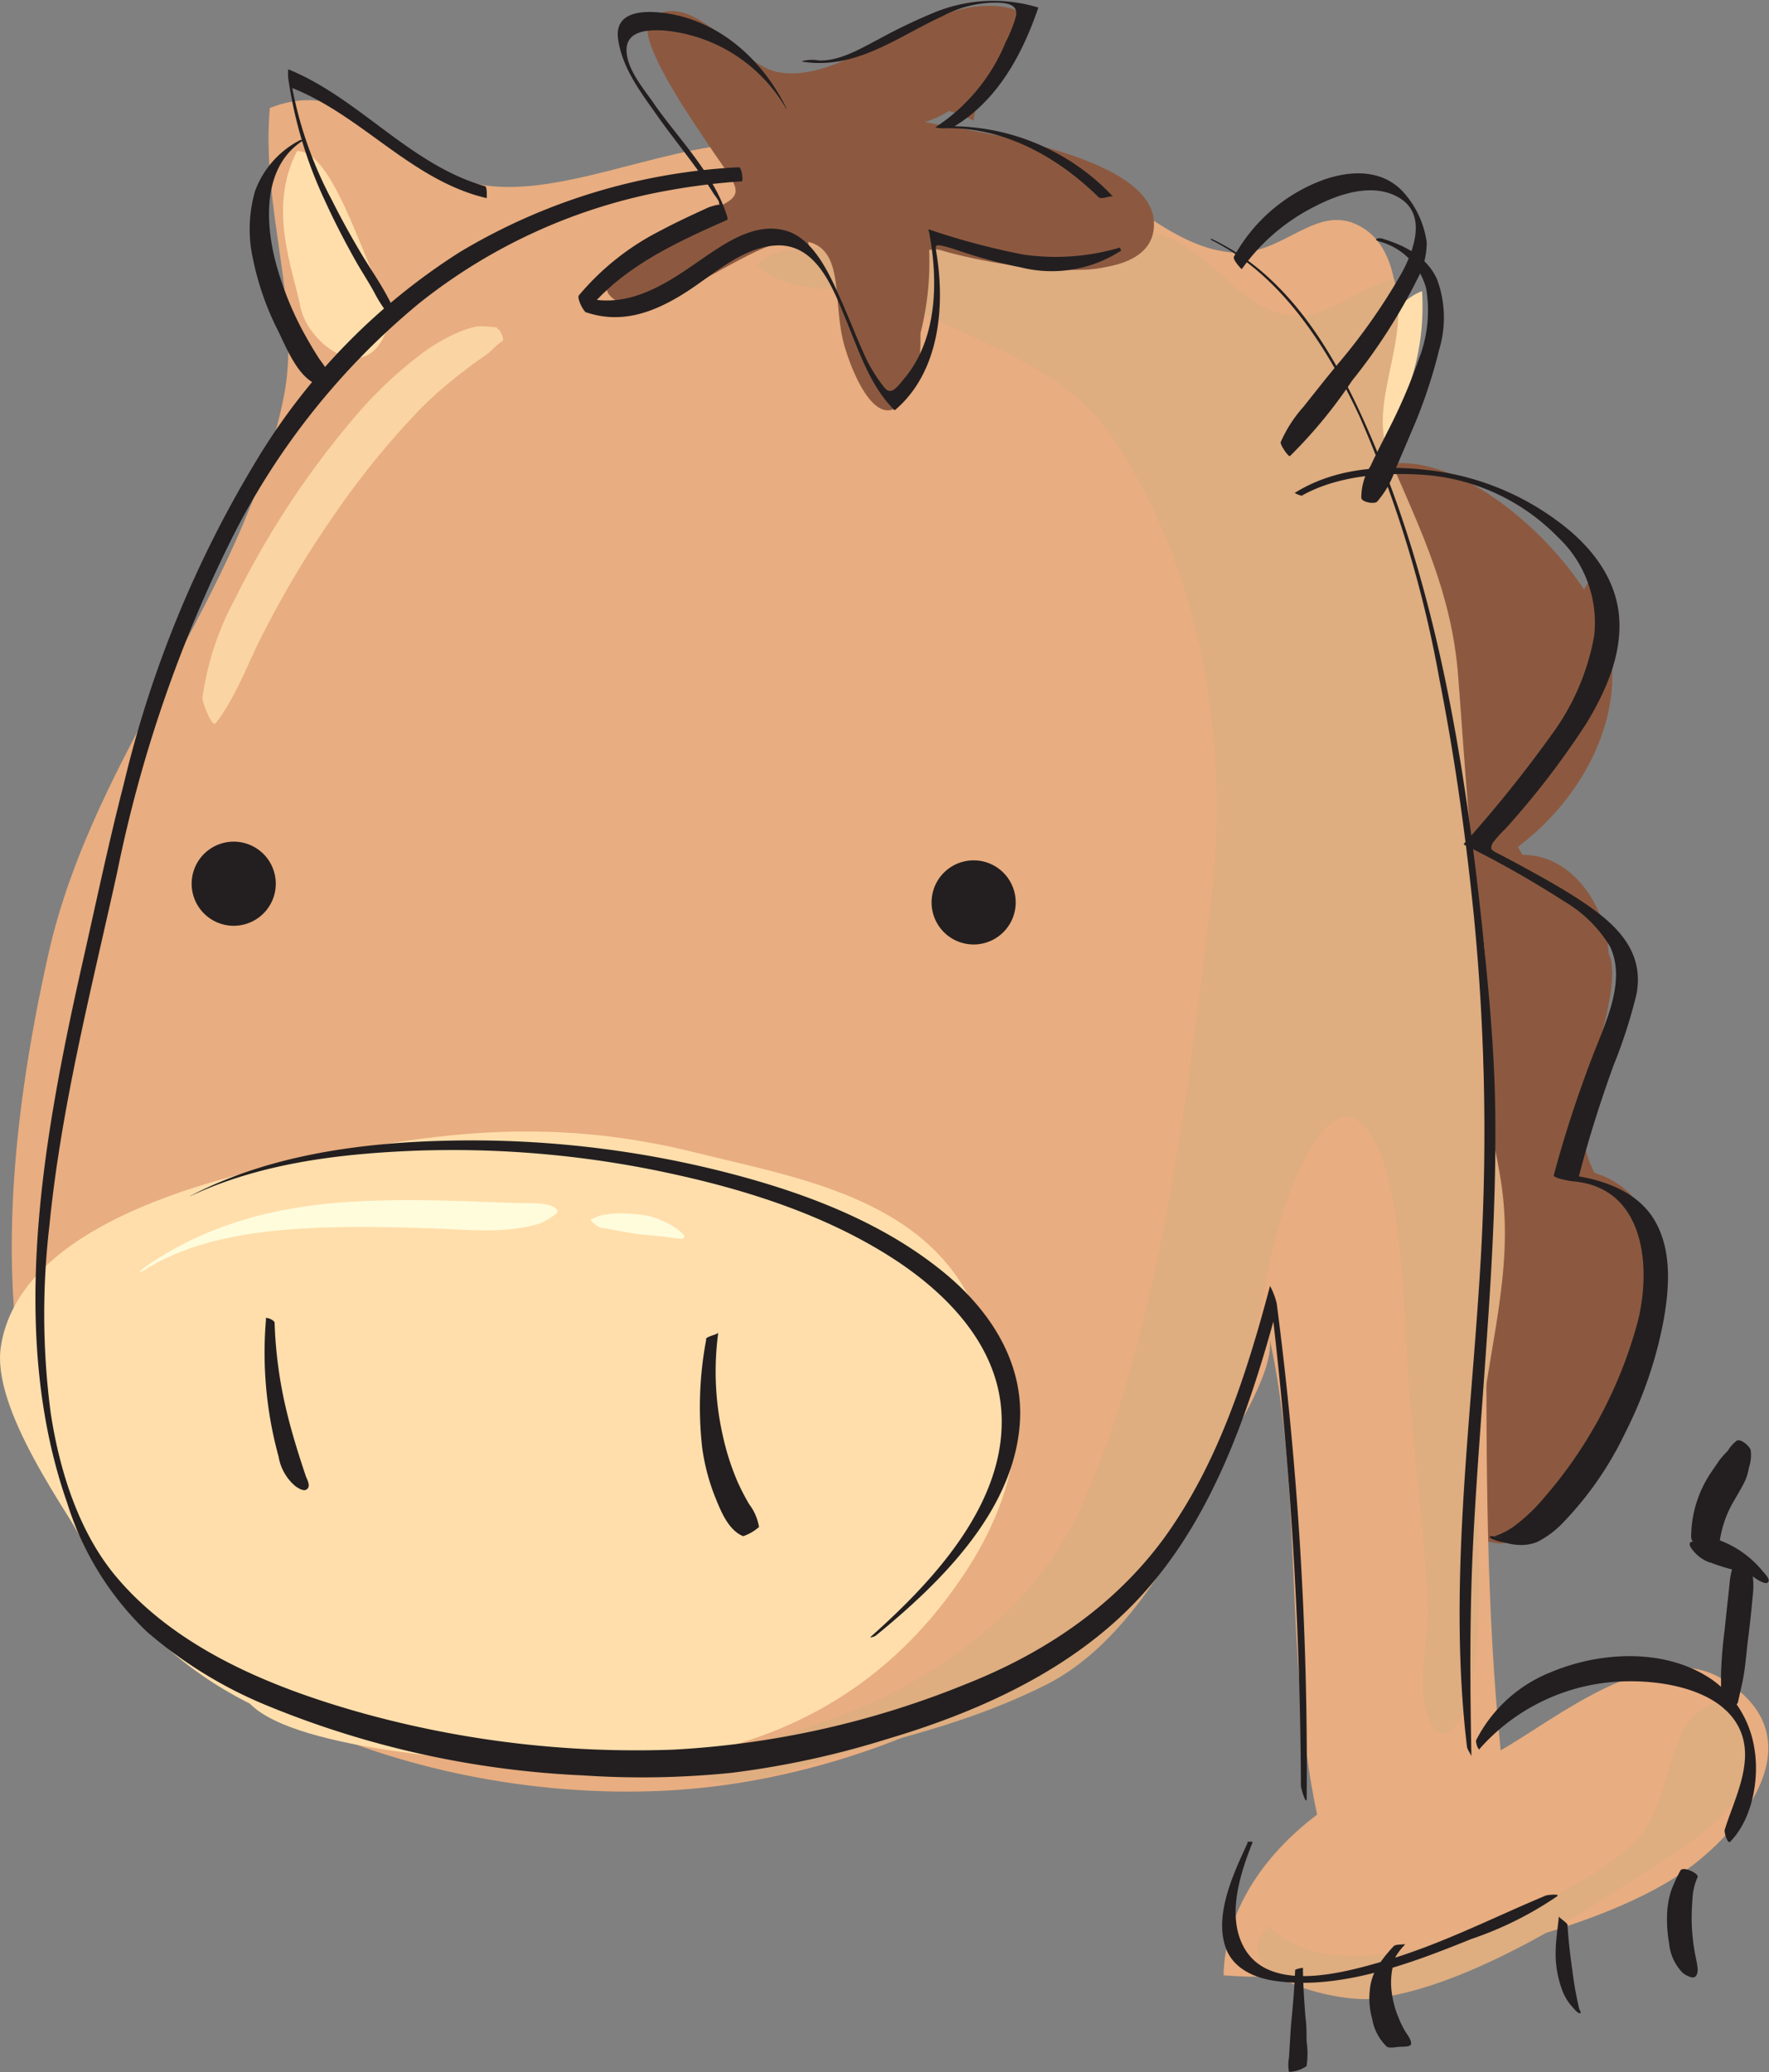 <svg xmlns="http://www.w3.org/2000/svg" viewBox="0 0 140.89 165.03"><rect x="0" y="0" width="140.89" height="165.03" fill="#808080" stroke="none"/><defs><style>.cls-1{isolation:isolate;}.cls-2,.cls-3{fill:#8c5940;}.cls-3,.cls-6,.cls-8{mix-blend-mode:multiply;}.cls-4{fill:#e8ad80;}.cls-5,.cls-8{fill:#ffdeab;}.cls-6{fill:#dead80;}.cls-7{fill:#fad4a3;}.cls-9{fill:#fffcdc;}.cls-10{fill:#231f20;}</style></defs><title>horse_1</title><g class="cls-1"><g id="Layer_2" data-name="Layer 2"><g id="Layer_1-2" data-name="Layer 1"><path class="cls-2" d="M107.1,39c6.94-6.33,19.92,6.38,21.11,12.9,1.36,7.38-4.21,15.07-10.81,18,5.7-4.12,10.9,1.5,10.73,7.28-.2,7.07-3.4,10.84-7.09,16.36a1.48,1.48,0,0,1,.25.25c10.78-2.38,12.93,7.63,9.15,15.61-2.27,4.78-4.83,12.66-10.88,13.7-8.87,1.52-4.1-16.11-3.92-21,.3-8.14.81-16.38-.65-24.42-1.38-7.55-2.57-15.13-4.53-22.5-1.15-4.29-.87-14.45-4-17.18" transform="translate(0 -0.4)"/><path class="cls-3" d="M127.15,45.9c-1.65,1.73-2.35,5.75-4,8s-3.65,4.45-5.34,6.81c-1.82,2.56-3.18,4.35-1,6.93,1.62,1.91,4.48,3.1,6.62,3.91-1.3-2.26-3.52-3.75-2.83-6.46.43-1.72,2.71-4,3.77-5.44,1.94-2.61,6.46-10.07,2.72-12.73" transform="translate(0 -0.4)"/><path class="cls-3" d="M126.16,76.47a68.79,68.79,0,0,1-6.48,13.14c-2.12,3.36-1.86,3.83,1.88,4.94,1.9.56,4.72,1.87,6.53.9-2.62-3.24-2.31-6.3-1.27-10.11.41-1.48,3.72-11.36-.66-9.2" transform="translate(0 -0.4)"/><path class="cls-3" d="M129.12,100.14c.42.11.4-.4.68,0-.12,4.81-4.29,23.84-12.51,17.5-1.73,2.07-.14,6.13,2.64,5.64,2.12-.38,5.7-4.58,6.89-6.33,1.39-2,7.21-15.59,3-15.79" transform="translate(0 -0.4)"/><path class="cls-4" d="M110.1,40c-.36-5,3.81-18-1.49-21.41-3.72-2.4-6.41,2.43-10.73,1.89C93.27,20,89.6,15.69,85.3,14.18c-8.06-2.82-17.56-2.8-26-2.37-7,.37-15.13,4.49-21.25,3.25C31.74,13.78,28.64,6.18,21.49,9c-.72,8,2.56,15.87,1.1,23.06C19.35,47.91,7.5,60.3,3.88,76.27.81,89.85-1.36,107.93,5.29,120.84c8.77,17,32.72,23.87,50.8,21.92,10.93-1.18,23.62-6,31.45-14,3.29-3.37,14.53-17.49,13.55-21.85,2.7,12,1.17,25.7,3.81,38-4.34,3.28-7.35,7.78-7.45,12.8,10,.83,29-2.6,37.12-8.58,4.31-3.18,10.22-10.46,2.55-15.05-5.45-3.26-13.44,3.38-17.6,5.71-2.29-22.32,0-46.21-2.25-68.85C116.16,59.89,110.85,50.57,110.1,40Z" transform="translate(0 -0.4)"/><path class="cls-5" d="M74,125.81c-6.35,12.12-22.76,15.28-35.19,14.67s-24.33-4.36-31.06-15.61C5.29,120.72-.7,112.61.07,107.63c1.39-9,14.68-12.79,22.06-14.43,11.63-2.59,21.34-4,33.31-1,7.44,1.85,16.73,3.36,21.2,10.53C81.74,110.87,78,118.27,74,125.81Z" transform="translate(0 -0.4)"/><path class="cls-5" d="M110.05,37.35c-1.48-3.34-3.65-4.23-2-7.82.84-1.81,3.21-5.26,5.21-5.94.29,5-1.22,8.8-3.55,13.1" transform="translate(0 -0.4)"/><path class="cls-5" d="M31.49,25.52c-2-2.08-4.63-13.21-7.83-13.09-2.36,4.54-.35,9.31.27,12.43s6.07,7.15,7.25.3" transform="translate(0 -0.4)"/><path class="cls-6" d="M67.34,140c5.63-1.48,10.69-2.78,16-5.44,6-3.05,9.86-9.88,13-15.67,4.52-8.48,3.29-18.25,7.7-26.44,3.51-6.51,6-1.47,6.87,3.37.94,5.13,1,10.89,1.39,16.15.45,5.45,1.21,10.92,1.41,16.46.08,2.41-.84,5.93-.12,8.22,1.17,3.72,3,1,3.57-1.92,1.23-6,.22-12.82.6-18.81.43-6.69,2.57-13,2-19.62-.3-3.67-1.52-7.21-1.82-10.88-.29-3.44.71-6.83.19-10.24-1.09-7-1.45-13.85-2-21-.52-6.48-2.89-11.36-5.4-17.16-2-4.55,1.75-9.31.29-14.43-4.4,1.32-6.51,4.79-11.2,1.77-1.78-1.14-3.16-2.8-4.9-4-2.9-2-4-1.33-7.21-1.07-5.08.42-9.91-2.41-14.77-1.8-2.33.29-4.66,1.84-6.94,2.47-1.85.51-4.33-.08-5.64,1.54,1.63,1.78,4.56,1.86,6.9,2,3.27.2,4.36.87,7.11,2.24,5.28,2.63,10.82,4.37,14.34,9.64,7,10.46,9.26,24.31,7.77,36.63-1.84,15.25-4,34.06-10.25,48.17-4.55,10.25-15.36,16.54-26.25,19-1,.24-3.07.77-3.56,1.9C54.87,144.42,66.1,140.34,67.34,140Z" transform="translate(0 -0.4)"/><path class="cls-2" d="M78.83.86C73,.8,67,7.17,61.89,6.13c-3-.61-6.74-6.68-10-4.3C50.18,3,55.37,10.33,56.47,12c2.74,4.06,3.32,3.88-1.29,5.73-1.76.71-10,5.1-5.61,6.85,3,1.18,9.8-4.65,13.24-5,4.92-.44,3.27,4.57,4.5,8.56,1,3.26,3.27,7.47,5.35,3,1.56-3.38-.4-7.87,1.3-11.13,3.29,1.23,18.35,4.41,17.94-2-.34-5.3-14.37-7.13-18.23-7.89C77.21,9.13,86.7,1,78.83.86Z" transform="translate(0 -0.4)"/><path class="cls-3" d="M80.8,1.52c-2.51-.1-7.66,4.94-8.51,7.18A12.94,12.94,0,0,1,77.54,10C78,6.53,80.28,4,81.46.86" transform="translate(0 -0.4)"/><path class="cls-3" d="M88.36,18.29c-3-.39-6.06.53-9.21.32-3-.19-4.63-1.71-7.17-2.25-1.15,2.88-.21,8.58,1.19,11.1A22.91,22.91,0,0,0,74,20.31c3.91-.63,17.26,5.56,17-3A8.15,8.15,0,0,0,88,18.61" transform="translate(0 -0.4)"/><path class="cls-3" d="M49.24,24.86c3.89-2.48,9.12-3.87,13.48-5.55.47.66,1.2.91,1.67,1.49.36-5-4.06-2.36-6.6-1.29-2.28,1-7.27,2.41-8.55,4.36" transform="translate(0 -0.4)"/><path class="cls-6" d="M101,153.73c4.6,5,15.84,1.19,20.84-1.33,2.88-1.45,6.2-3.12,8.54-5.51,2.51-2.55,2.47-8.29,4.7-10,3.95-3.1,4.93,3.21,3.65,5.92s-5.08,5-7.48,6.53c-5.93,3.9-14.84,9.47-22,10.24-2.82.3-12-1.87-8.2-5.8" transform="translate(0 -0.4)"/><path class="cls-7" d="M39.59,26.48a13,13,0,0,0-1.51-.1,7.17,7.17,0,0,0-1.63.51,13.89,13.89,0,0,0-2.86,1.67A33.32,33.32,0,0,0,27.92,34a70.47,70.47,0,0,0-9.21,14.11A22.88,22.88,0,0,0,16.12,56c0,.32.74,2.36,1.06,2,1.68-2.17,2.64-5,3.89-7.37a79.93,79.93,0,0,1,5.58-9.27A65.21,65.21,0,0,1,33.45,33a33,33,0,0,1,3.43-3c.53-.41,1.08-.83,1.65-1.2s.92-.87,1.48-1.23c.2-.13-.2-1-.42-1Z" transform="translate(0 -0.4)"/><path class="cls-8" d="M66.79,97.83c-.55,2.76,2.3,4.7,3.26,7.72.79,2.49,2.45,9.24,1.55,11.56-2.07,5.38-7.81,12.32-12.53,15.42-11.38,7.5-27,1.35-39.93,2,.38,4.68,16.18,5.81,20.18,6.2,15.21,1.47,29-1.89,37.7-15.33,7.22-11.13,4.54-23-9.27-26.12" transform="translate(0 -0.4)"/><path class="cls-8" d="M60,122.81c4-2-.4-13-.57-16C50.09,104.74,54.56,125.41,60,122.81Z" transform="translate(0 -0.4)"/><path class="cls-8" d="M22,105.06c-2.47,2.34-2.08,16.6,3.28,12.06,3.59-3-.78-16-3.28-11.09" transform="translate(0 -0.4)"/><path class="cls-9" d="M11.68,101.43c4.34-2.64,9.85-3.16,14.81-3.29,2.6-.07,5.21,0,7.81.08,2.85.09,5.87.47,8.64-.37.18,0,1.54-.79,1.47-1-.3-.79-2.52-.61-3.25-.64L37,96.06c-3.08-.1-6.17-.14-9.25.06-5.81.37-11.32,1.79-16.14,5.15-.68.48-.59.57.1.16Z" transform="translate(0 -0.4)"/><path class="cls-9" d="M48,98.19c1.16.2,2.31.46,3.49.56l1.48.14a9.13,9.13,0,0,0,1.37.16l.08,0c0-.12.05-.09.09-.17s-.35-.43-.41-.47a4.84,4.84,0,0,0-.91-.58c.67.4.8.47.38.21a2.82,2.82,0,0,0-.38-.21l-.49-.23a5.06,5.06,0,0,0-1.25-.4,12.22,12.22,0,0,0-1.7-.16,8,8,0,0,0-1.55.09,2.78,2.78,0,0,0-.63.16,4.61,4.61,0,0,1-.51.22c-.14,0,.24.32.28.35a1.71,1.71,0,0,0,.66.36Z" transform="translate(0 -0.4)"/><path class="cls-10" d="M21.94,71.18A3.35,3.35,0,1,1,19,67.45,3.35,3.35,0,0,1,21.94,71.18Z" transform="translate(0 -0.4)"/><path class="cls-10" d="M80.87,72.67a3.35,3.35,0,1,1-2.93-3.73A3.35,3.35,0,0,1,80.87,72.67Z" transform="translate(0 -0.4)"/><path class="cls-10" d="M58.83,13.72a47.87,47.87,0,0,0-22.2,6.75A50.46,50.46,0,0,0,20.54,36.88,89.84,89.84,0,0,0,9.86,62.83c-1.19,4.61-2.17,9.28-3.22,13.93-1.09,4.82-2.1,9.66-2.82,14.55-1.39,9.53-1.7,19.56,1.53,28.78a24.14,24.14,0,0,0,6.33,10.24,34.91,34.91,0,0,0,9.84,6,74.82,74.82,0,0,0,24.92,5.46,70.1,70.1,0,0,0,11.86-.21,70.44,70.44,0,0,0,12.33-2.68c7-2.07,14.11-5.22,19.35-10.46,4.88-4.87,7.78-11.23,9.9-17.69.66-2,1.24-4,1.8-6.06l-.54-1.38a339.42,339.42,0,0,1,2.47,39.29c0,.25.45,1.7.46,1a285.33,285.33,0,0,0-2.39-39.41,5.84,5.84,0,0,0-.53-1.38c-1.86,7-4.11,14.07-8.38,20-4,5.5-9.61,9.25-15.87,11.72a71.94,71.94,0,0,1-23.3,5.21,81.6,81.6,0,0,1-24.73-2.91c-7.16-2-14.88-5.13-19.73-11-2.92-3.55-4.42-8.42-5.1-12.89a60.24,60.24,0,0,1-.11-14.88c.94-9.56,3.35-18.87,5.41-28.23A107.42,107.42,0,0,1,18.5,43.21,58,58,0,0,1,33.3,24.62a44.29,44.29,0,0,1,20.07-9.08,52.23,52.23,0,0,1,5.72-.7c.11,0,0-1.14-.26-1.12Z" transform="translate(0 -0.4)"/><path class="cls-10" d="M96.44,19.5c5.6,2.77,9.25,8.54,11.81,14a92.56,92.56,0,0,1,6.39,21c1.24,6.28,2.12,12.62,2.76,19a176.65,176.65,0,0,1,.43,28.82c-.78,12.29-2.47,24.84-1,37.14,0,.25.36.7.36.83-.11-5.64-.15-11.25.13-16.9s.77-11.44,1.15-17.17c.41-5.93.71-11.88.61-17.83-.08-4.44-.49-8.86-.94-13.27-1.43-13.83-3.69-28.15-9.39-40.93-2.61-5.88-6.25-11.95-12.3-14.79,0,0,0,0,0,0Z" transform="translate(0 -0.4)"/><path class="cls-10" d="M103.67,39.88c2.92-1.66,6.87-1.91,10.14-1.63a16.58,16.58,0,0,1,10.26,4.92,9.33,9.33,0,0,1,2.89,7.9A18.87,18.87,0,0,1,123.51,59a100.36,100.36,0,0,1-6.93,8.61.16.16,0,0,0,.11.1,80.81,80.81,0,0,1,7.85,4.45,10.43,10.43,0,0,1,3.67,3.59c1.39,2.81-.48,6.36-1.46,9a94.71,94.71,0,0,0-3,9.24c-.07.24,1.36.48,1.53.49,5.65.47,6.26,6.67,5.18,11.08A35.32,35.32,0,0,1,123,119.65a14,14,0,0,1-2.47,2.34,5.88,5.88,0,0,1-1,.56c-.55.26-.74.13.12.34-.11,0-1-.27-1-.09s.91.4,1,.41c-.28-.07.61.15.78.17a4.74,4.74,0,0,0,.75.06,3.44,3.44,0,0,0,1.23-.23,7.61,7.61,0,0,0,2.21-1.69,26.92,26.92,0,0,0,4.81-7,33.25,33.25,0,0,0,3.07-9c.44-2.48.65-5.33-.56-7.64-1.46-2.83-4.84-3.75-7.79-4l1.53.49c.77-3.07,1.73-6.07,2.8-9.05a41.32,41.32,0,0,0,1.85-5.71c.7-3.62-1.82-5.78-4.62-7.61-1.28-.83-2.6-1.58-3.94-2.31-.78-.43-1.56-.85-2.35-1.26-.56-.3-.84-.34-.51-.93a10,10,0,0,1,1-1.11,66.21,66.21,0,0,0,6.41-8.34c1.53-2.51,2.84-5.41,2.64-8.41-.22-3.31-2.4-5.93-5-7.81a21.27,21.27,0,0,0-10.29-4c-3.63-.42-7.41-.14-10.56,1.83,0,0,.54.29.69.2Z" transform="translate(0 -0.4)"/><path class="cls-10" d="M38.63,15.23c-6-1.71-10-7-15.67-9.31a3.66,3.66,0,0,0,0,.74,34.41,34.41,0,0,0,2.93,9.75c.76,1.67,1.61,3.3,2.51,4.9.47.81,1,1.62,1.43,2.42a10.15,10.15,0,0,0,1.41,2.06,8.8,8.8,0,0,0-.12-1.26c-.68-1.39-1.6-2.67-2.39-4s-1.58-2.76-2.29-4.18a31.41,31.41,0,0,1-3.3-9.72v.73c5.67,2.19,9.6,7.41,15.62,8.82,0,0,.06-.9-.13-.95Z" transform="translate(0 -0.4)"/><path class="cls-10" d="M23.94,11.54a7.44,7.44,0,0,0-3.63,4.09,10.94,10.94,0,0,0-.15,5.45,22.5,22.5,0,0,0,2,5.69c.66,1.35,1.59,3.72,3.13,4.26.18.07.84,0,.92-.2.23-.63-.52-1.45-.84-1.94-.47-.73-.9-1.48-1.31-2.24a25.53,25.53,0,0,1-2.12-5.42c-.84-3.27-1-7.65,2.26-9.68.06-.05-.2,0-.25,0Z" transform="translate(0 -0.4)"/><path class="cls-10" d="M98.91,21.82a15.83,15.83,0,0,1,5.85-5c1.94-1,4.61-1.89,6.66-.68,2.24,1.32,1.2,4.16.25,5.94a47.39,47.39,0,0,1-5,7.17c-1,1.19-1.91,2.36-2.86,3.55A10.6,10.6,0,0,0,102,35.61c-.07.18.62,1.21.74,1.11a38,38,0,0,0,4.94-6,45.09,45.09,0,0,0,5.19-8.07,6.1,6.1,0,0,0,.76-2.94,7.49,7.49,0,0,0-1.68-3.8c-1.64-2-4.16-2-6.46-1.22a13.41,13.41,0,0,0-7.21,6.14c-.14.24.59,1,.61,1Z" transform="translate(0 -0.4)"/><path class="cls-10" d="M109.85,19.63a5.25,5.25,0,0,1,3.74,3.77A10.6,10.6,0,0,1,113,29a44.34,44.34,0,0,1-2.5,5.79c-.45.9-.92,1.79-1.34,2.71a4.69,4.69,0,0,0-.74,2.54c0,.34,1,.53,1.25.32a7.44,7.44,0,0,0,1.46-2.57c.43-1,.86-2,1.28-3a40.27,40.27,0,0,0,2.21-6.54,8.83,8.83,0,0,0-.16-5.59c-.82-1.82-2.56-2.71-4.38-3.26-.3-.09-.76.06-.26.22Z" transform="translate(0 -0.4)"/><path class="cls-10" d="M62.62,9C60.74,5.16,57.3,2.05,53,1.45c-1.67-.23-4.1-.21-3.77,2.08s1.78,4.19,3,5.92c1.51,2.16,3.24,4.17,4.63,6.41.09.13.41.52.41.69s.1.14.08.2c.06-.17-.89.15-.93.17-1.29.59-2.57,1.18-3.82,1.85a20.66,20.66,0,0,0-6.5,5.16c-.16.21.35,1.26.58,1.34,2.94,1,5.59-.07,8.08-1.68,2.13-1.39,4.37-3.47,7-3.64,3.29-.2,4.6,3.46,5.65,6S69.3,31.09,71.17,33a.13.13,0,0,0,.11.06c3.53-3,4-8.19,3.31-12.46-.11-.66-.15-.76.55-.6s1.34.42,2,.62a37.72,37.72,0,0,0,4.15,1.07,10.14,10.14,0,0,0,8-1.33s-.08-.25-.11-.24a18,18,0,0,1-7.69.55,56,56,0,0,1-7.5-2c-.1,0,0,.15,0,.19.75,3.88.68,8.56-2,11.72-.22.26-.62.81-.94.92s-.51-.08-.78-.45A12.2,12.2,0,0,1,69,29c-.69-1.49-1.27-3-1.94-4.53-.89-2-2.17-5.07-4.51-5.71-2.55-.7-5,1.15-7,2.51-2.86,2-5.89,3.88-9.47,2.69l.57,1.34c2.9-3.63,7.12-5.55,11.27-7.39.06,0,0-.23,0-.25-1-3.3-3.76-6.08-5.71-8.82C51.41,7.62,49.91,6,49.9,4.39s1.85-1.63,3-1.56a12.53,12.53,0,0,1,9.72,6.24c0,.1,0,0,0-.07Z" transform="translate(0 -0.4)"/><path class="cls-10" d="M88.65,16.06a17.75,17.75,0,0,0-13.46-5.6l.71.07C79.44,8.44,81.42,4.74,82.7,1l0,0a12.37,12.37,0,0,0-8.37.43A45.11,45.11,0,0,0,70,3.51c-1.41.74-3.18,1.8-4.83,1.7a2.81,2.81,0,0,0-1,0c-.06,0-.46.07-.19.11,4.22.64,7.52-2,11.12-3.65A9,9,0,0,1,79.21.61c.85,0,1.93.08,1.7,1.11a11.69,11.69,0,0,1-.82,2.05,14.78,14.78,0,0,1-5.61,6.78,3.32,3.32,0,0,0,.71.07c4.69-.16,9.06,2.28,12.31,5.49.22.21,1-.17,1.15-.05Z" transform="translate(0 -0.4)"/><path class="cls-10" d="M15.11,95.68c5.49-2.6,11.73-3.38,17.73-3.63a81.71,81.71,0,0,1,21,1.9c6.16,1.36,12.4,3.42,17.69,6.94,4,2.68,7.75,6.59,8.2,11.63.66,7.33-5.32,13.72-10.35,18.2-.21.18.3,0,.37-.06,5.08-4.15,10.88-9.79,11.46-16.74.43-5.13-2.54-9.45-6.43-12.5-5.06-4-11.36-6.26-17.54-7.8a81.88,81.88,0,0,0-21.49-2.38c-7,.15-14.37,1.14-20.62,4.42,0,0,0,0,0,0Z" transform="translate(0 -0.4)"/><path class="cls-10" d="M21.19,105.41a31.25,31.25,0,0,0,1,11,3.92,3.92,0,0,0,1.34,2.35c.17.12.59.4.83.29.44-.21.14-.74,0-1.08-.6-1.79-1.16-3.58-1.59-5.42a34.73,34.73,0,0,1-.9-6.81c0-.2-.72-.52-.73-.31Z" transform="translate(0 -0.4)"/><path class="cls-10" d="M56.25,107.06a28.8,28.8,0,0,0-.33,8.59,16.69,16.69,0,0,0,1,3.88c.46,1.14,1.06,2.72,2.27,3.21a3.76,3.76,0,0,0,1.26-.73,4.05,4.05,0,0,0-.78-1.81,18.91,18.91,0,0,1-.9-1.73,20.19,20.19,0,0,1-1.21-3.77,23.09,23.09,0,0,1-.35-8.2c0,.19-.94.3-1,.56Z" transform="translate(0 -0.4)"/><path class="cls-10" d="M117.82,139.7a15.9,15.9,0,0,1,11.31-5.39c3.21-.15,8.34.63,9.59,4.21.87,2.5-.65,5.29-1.36,7.61-.05.17.22,1.16.44.94,1.75-1.78,2.32-4.95,1.94-7.33a8.32,8.32,0,0,0-3.24-5.47c-3.66-2.63-8.93-2.39-12.93-.72a11.38,11.38,0,0,0-6,5.43c-.06.15.16.88.3.72Z" transform="translate(0 -0.4)"/><path class="cls-10" d="M99.37,147.15c-1.08,2.35-2.64,5.6-1.79,8.25.57,1.76,2.31,2.52,4,2.76,5.2.74,10.88-1.43,15.6-3.34a27.94,27.94,0,0,0,6.83-3.4c.29-.23-.79-.11-.9-.06-4.33,1.81-8.45,3.94-13,5.25-3.13.9-9.06,2.58-11.07-1.18-1.35-2.53-.25-5.87.72-8.31,0-.08-.39-.07-.43,0Z" transform="translate(0 -0.4)"/><path class="cls-10" d="M103.15,157.29c-.05,1.36-.17,2.72-.3,4.08-.06.63-.09,1.27-.13,1.9l-.06,1a2.86,2.86,0,0,0,0,1.13,2.61,2.61,0,0,0,1.4-.46,6.71,6.71,0,0,0,0-2c0-.64,0-1.27-.09-1.91-.1-1.31-.19-2.6-.2-3.92,0,0-.64.09-.64.22Z" transform="translate(0 -0.4)"/><path class="cls-10" d="M111.09,155.3a11.24,11.24,0,0,0-1.31,1.61,4.32,4.32,0,0,0-.69,2.06,6,6,0,0,0,.19,2.19,4,4,0,0,0,1.18,2.24c.23.15.84,0,1.08,0s.81,0,.84-.21c.06-.35-.36-.82-.53-1.13a8.33,8.33,0,0,1-.51-1.09,7.7,7.7,0,0,1-.52-2.1,5.74,5.74,0,0,1,.11-1.85,2.67,2.67,0,0,1,.26-.86,5.51,5.51,0,0,1,.71-.9c0-.05-.28,0-.3,0s-.42,0-.51.09Z" transform="translate(0 -0.4)"/><path class="cls-10" d="M124.15,153.07c-.09.9-.23,1.77-.25,2.68a8.27,8.27,0,0,0,.47,3,4,4,0,0,0,.86,1.48c.13.14.36.44.55.5s.08-.2,0-.33a26.76,26.76,0,0,1-.54-3c-.18-1.22-.32-2.47-.4-3.7,0-.11-.27-.3-.35-.37a3.22,3.22,0,0,1-.38-.33Z" transform="translate(0 -0.4)"/><path class="cls-10" d="M133.9,149.25a12.62,12.62,0,0,0-.8,1.71,7,7,0,0,0-.33,2,10.53,10.53,0,0,0,.16,2.17A3.89,3.89,0,0,0,134,157.5c.18.16.77.51,1,.33s.23-.54.18-.88-.13-.69-.19-1a16.69,16.69,0,0,1-.25-2.24,17.54,17.54,0,0,1,.05-2,4.73,4.73,0,0,1,.41-1.81c.14-.3-1.14-.88-1.32-.56Z" transform="translate(0 -0.4)"/><path class="cls-10" d="M138.14,136.78a1,1,0,0,1,.08-.51c.1-.17.18-.18.22-.41l.3-1.34c.26-1.16.33-2.38.48-3.56s.27-2.34.38-3.51a6.46,6.46,0,0,0-.24-2.66c-.06-.16-.92-.66-1-.46a5.73,5.73,0,0,0-.61,2.19c-.12,1.2-.27,2.39-.38,3.59a35.8,35.8,0,0,0-.3,3.57c0,.51,0,1,0,1.51a1.63,1.63,0,0,0,.13.58,1.65,1.65,0,0,1,.07.59c0,.25.86.48.86.42Z" transform="translate(0 -0.4)"/><path class="cls-10" d="M136.23,124.84a17.15,17.15,0,0,0,2.11.65c.29.08.58.16.87.26l.39.16c-.09,0,.17.11,0,0a1.83,1.83,0,0,1-.31-.24,4.06,4.06,0,0,0,.82.61c.11.06.47.25.62.18.43-.17-.27-.84-.4-1a8,8,0,0,0-5.45-2.86l2,1.64a8.74,8.74,0,0,1,1.22-4.32c.32-.55.65-1.1.92-1.67a5.23,5.23,0,0,0,.28-1,3.18,3.18,0,0,0,.14-1.3c0-.31-.78-1-1.11-.82a2.8,2.8,0,0,0-.72.81,8,8,0,0,0-.67.75c-.37.56-.77,1.08-1.09,1.67a9.23,9.23,0,0,0-1.16,4.45c0,.39.57.85.83,1.06a2.16,2.16,0,0,0,1.22.57,4.41,4.41,0,0,1,1.08.16l.3.11.17.08c.26.12-.08-.08.12.09l.19.16c-.11-.09-.1-.09,0,0l.62.61,1-.18a6.62,6.62,0,0,0-2.78-1.53c-.8-.24-1.62-.39-2.4-.7-.43-.17-.6.06-.35.44a3.07,3.07,0,0,0,1.41,1.13Z" transform="translate(0 -0.4)"/></g></g></g></svg>